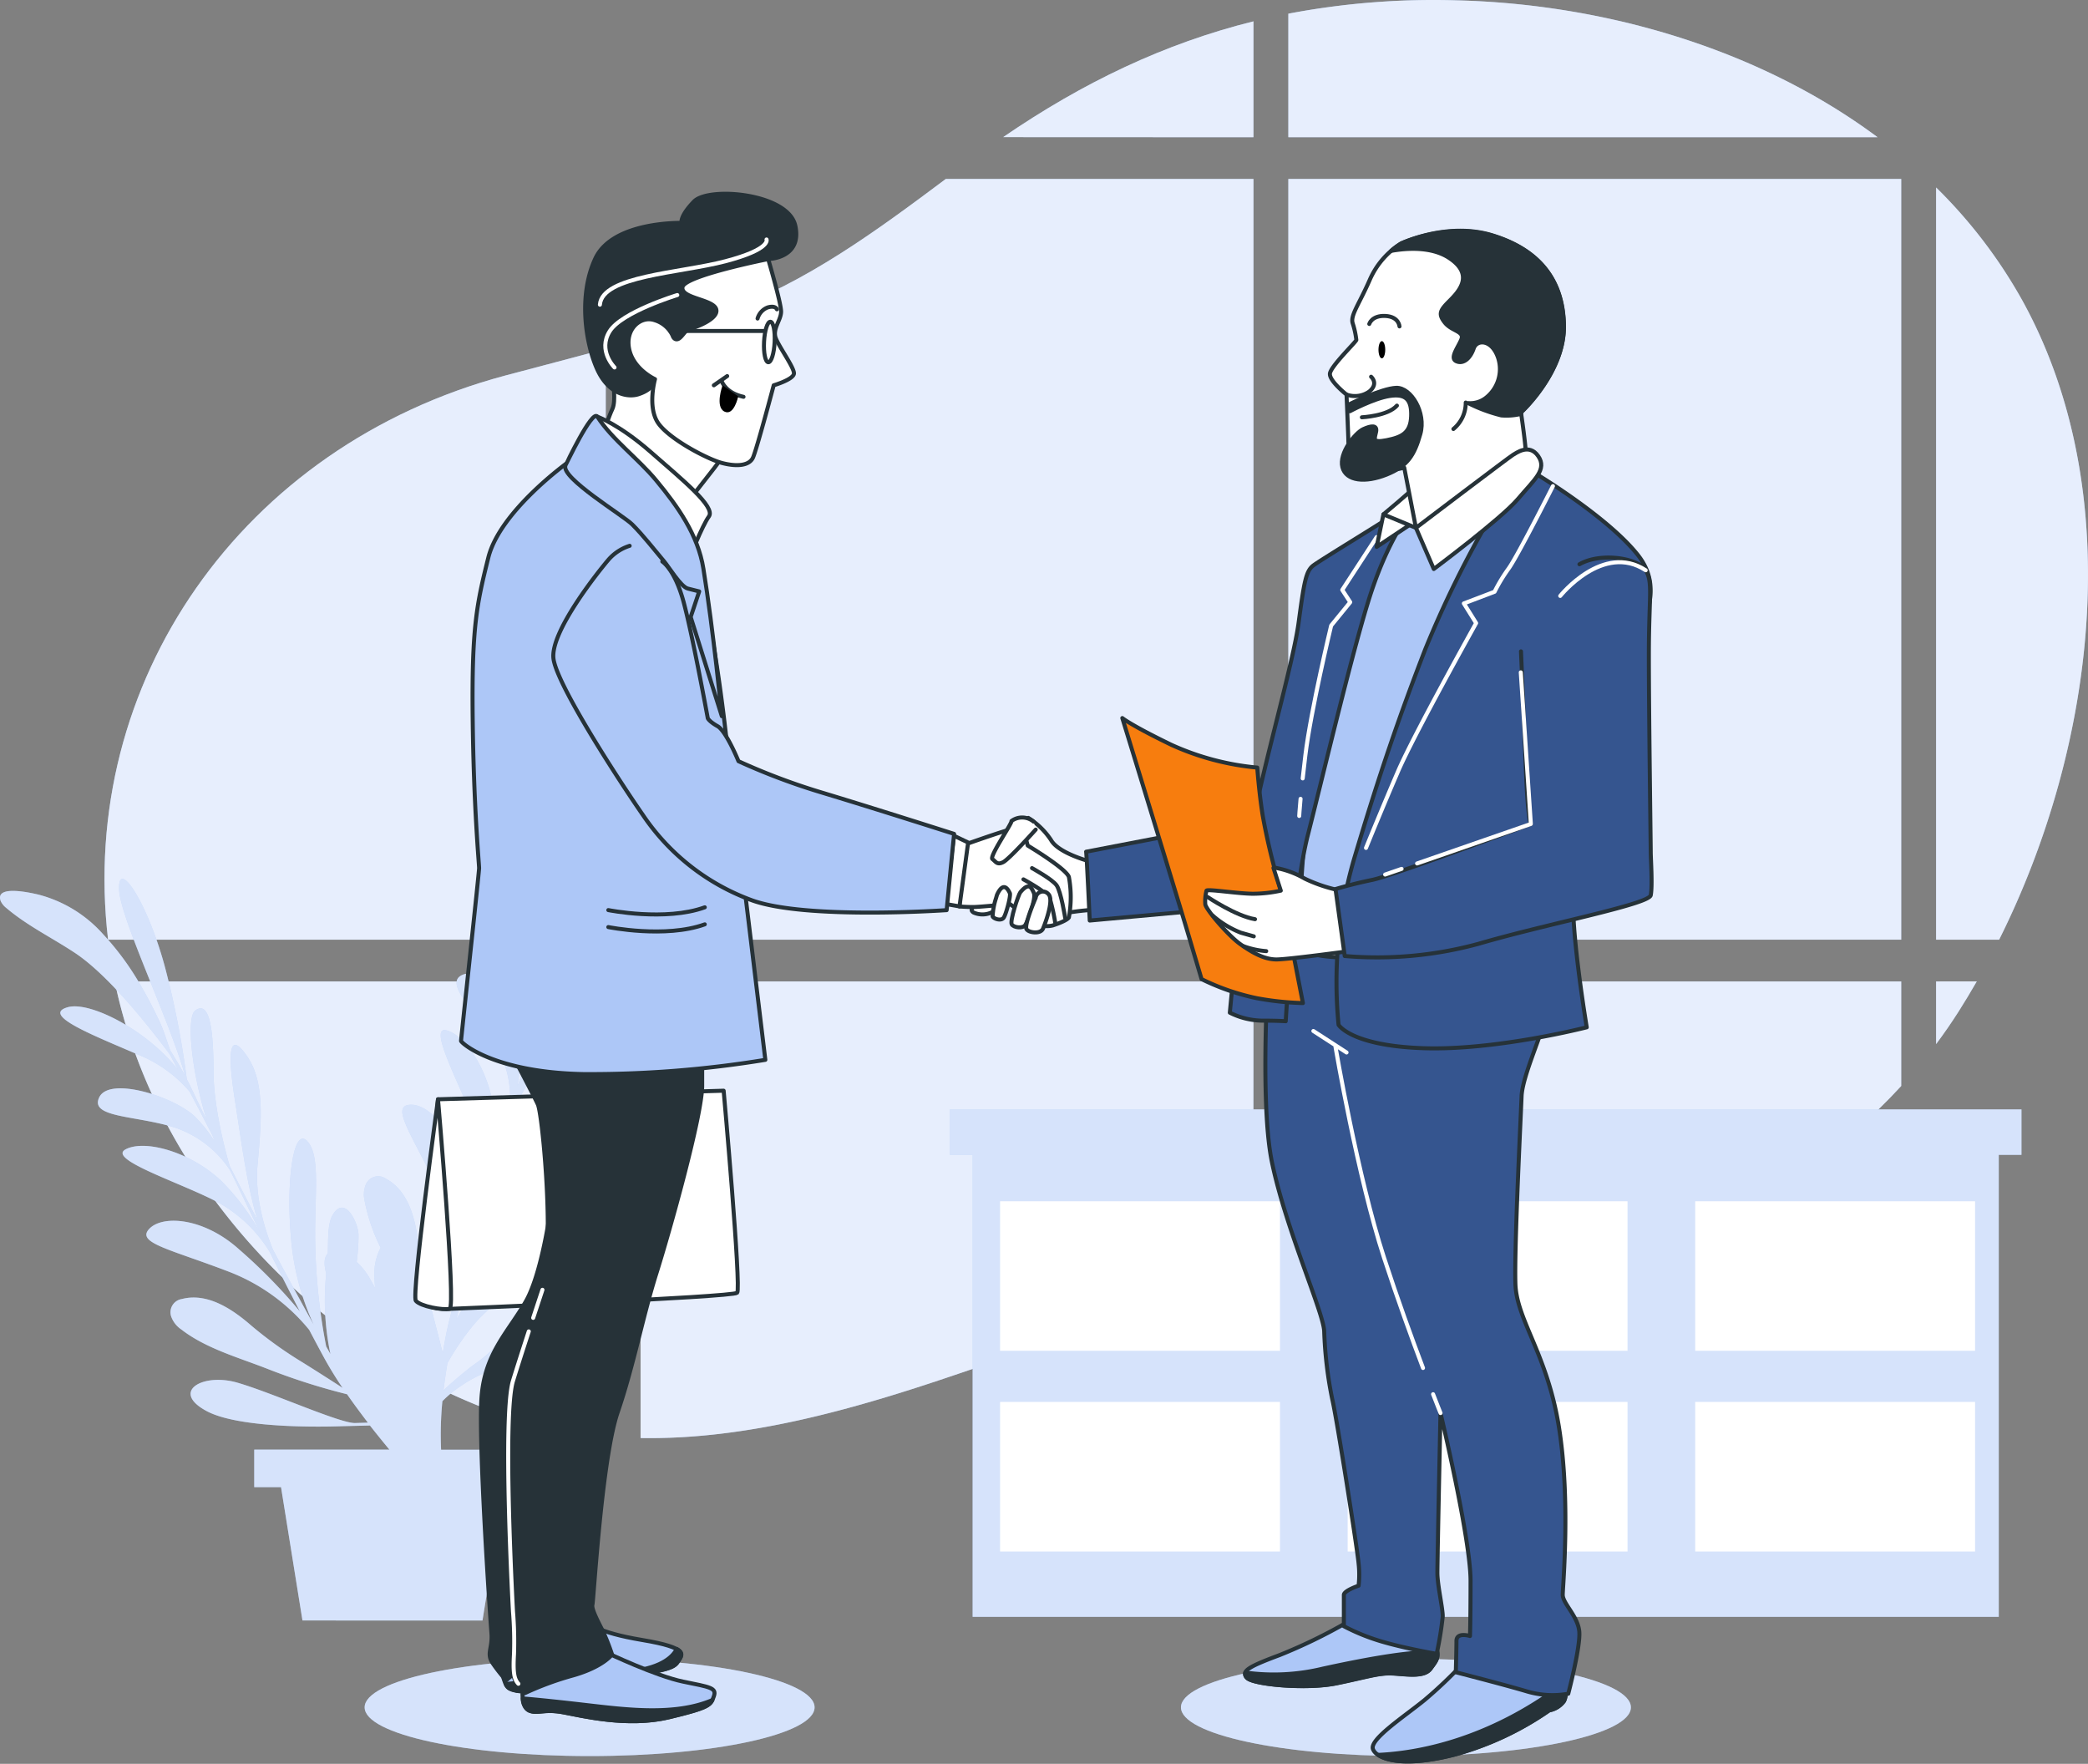 <svg xmlns="http://www.w3.org/2000/svg" width="389.611" height="329.112" viewBox="0 0 389.611 329.112">
  <rect x="0" y="0" width="389.611" height="329.112" fill="#808080" stroke="none"/>
  <g id="Hello-bro" transform="translate(-0.971 -0.017)">
    <g id="freepik--background-simple--inject-4" transform="translate(20)">
      <path id="Path" d="M46.7,21.62V0C30.13,4.12,14.92,11.38,0,21.6Z" transform="translate(168.16 4)" fill="#adc7f7"/>
      <rect id="Rectangle" width="114.36" height="141.94" transform="translate(221.37 33.41)" fill="#adc7f7"/>
      <path id="Path-2" data-name="Path" d="M114.36,0H56.95c-12.83,9.6-26,19.32-41.37,24.86-5.14,1.86-10.34,3.49-15.58,5V141.94H114.36Z" transform="translate(100.5 33.41)" fill="#adc7f7"/>
      <path id="Path-3" data-name="Path" d="M16.11,21.12A92.74,92.74,0,0,0,0,0V140.35H11.76C29.84,104.18,35.76,56.77,16.11,21.12Z" transform="translate(342.24 35)" fill="#adc7f7"/>
      <path id="Path-4" data-name="Path" d="M93.531,0c-6.23,1.71-12.51,3.32-18.79,5C25.531,18.15-4.979,62.37.671,110.25h92.86Z" transform="translate(0.469 65.1)" fill="#adc7f7"/>
      <path id="Path-5" data-name="Path" d="M0,.01V11.7q2.17-2.9,4.15-6C5.33,3.85,6.47,1.94,7.59,0Z" transform="translate(342.24 183.13)" fill="#adc7f7"/>
      <path id="Path-6" data-name="Path" d="M114.36,0H0V59.86c9.51.12,18.94.88,28.56-.17,31.58-3.44,63.94-16.36,85.8-40.18Z" transform="translate(221.37 183.14)" fill="#adc7f7"/>
      <path id="Path-7" data-name="Path" d="M0,25.6H109.94C87.63,8.983,58.7.723,31.32.063A144.62,144.62,0,0,0,0,2.553Z" transform="translate(221.37 0.017)" fill="#adc7f7"/>
      <path id="Path-8" data-name="Path" d="M114.36,0H0V85.2c19.83.34,39.75-5.36,58.55-11.74,14.94-5.06,30-10.3,45.78-12.66a85.381,85.381,0,0,1,10-.86Z" transform="translate(100.5 183.14)" fill="#adc7f7"/>
      <path id="Path-9" data-name="Path" d="M91.62,0H0C7.22,35,35.08,66.91,70.12,80.05a80.43,80.43,0,0,0,21.5,4.81Z" transform="translate(2.38 183.14)" fill="#adc7f7"/>
      <g id="Group" opacity="0.7">
        <path id="Path-10" data-name="Path" d="M46.7,21.62V0C30.13,4.12,14.92,11.38,0,21.6Z" transform="translate(168.16 4)" fill="#fff"/>
        <rect id="Rectangle-2" data-name="Rectangle" width="114.36" height="141.94" transform="translate(221.37 33.41)" fill="#fff"/>
        <path id="Path-11" data-name="Path" d="M114.36,0H56.95c-12.83,9.6-26,19.32-41.37,24.86-5.14,1.86-10.34,3.49-15.58,5V141.94H114.36Z" transform="translate(100.5 33.41)" fill="#fff"/>
        <path id="Path-12" data-name="Path" d="M16.11,21.12A92.74,92.74,0,0,0,0,0V140.35H11.76C29.84,104.18,35.76,56.77,16.11,21.12Z" transform="translate(342.24 35)" fill="#fff"/>
        <path id="Path-13" data-name="Path" d="M93.531,0c-6.23,1.71-12.51,3.32-18.79,5C25.531,18.15-4.979,62.37.671,110.25h92.86Z" transform="translate(0.469 65.1)" fill="#fff"/>
        <path id="Path-14" data-name="Path" d="M0,.01V11.7q2.17-2.9,4.15-6C5.33,3.85,6.47,1.94,7.59,0Z" transform="translate(342.24 183.13)" fill="#fff"/>
        <path id="Path-15" data-name="Path" d="M114.36,0H0V59.86c9.51.12,18.94.88,28.56-.17,31.58-3.44,63.94-16.36,85.8-40.18Z" transform="translate(221.37 183.14)" fill="#fff"/>
        <path id="Path-16" data-name="Path" d="M0,25.6H109.94C87.63,8.983,58.7.723,31.32.063A144.62,144.62,0,0,0,0,2.553Z" transform="translate(221.37 0.017)" fill="#fff"/>
        <path id="Path-17" data-name="Path" d="M114.36,0H0V85.2c19.83.34,39.75-5.36,58.55-11.74,14.94-5.06,30-10.3,45.78-12.66a85.381,85.381,0,0,1,10-.86Z" transform="translate(100.5 183.14)" fill="#fff"/>
        <path id="Path-18" data-name="Path" d="M91.62,0H0C7.22,35,35.08,66.91,70.12,80.05a80.43,80.43,0,0,0,21.5,4.81Z" transform="translate(2.38 183.14)" fill="#fff"/>
      </g>
    </g>
    <g id="freepik--Desk--inject-4" transform="translate(178 207)">
      <path id="Path-19" data-name="Path" d="M199.95,0H0V8.48H4.24v86.2H195.71V8.48h4.24V0Z" transform="translate(0.22 0.02)" fill="#adc7f7"/>
      <path id="Path-20" data-name="Path" d="M199.95,0H0V8.48H4.24v86.2H195.71V8.48h4.24V0Z" transform="translate(0.22 0.02)" fill="#fff" opacity="0.5"/>
      <path id="Shape" d="M0,27.9V0H52.23V27.9Z" transform="translate(9.58 17.16)" fill="#fff"/>
      <path id="Shape-2" data-name="Shape" d="M0,27.9V0H52.22V27.9Z" transform="translate(74.44 17.16)" fill="#fff"/>
      <path id="Shape-3" data-name="Shape" d="M0,27.9V0H52.22V27.9Z" transform="translate(139.29 17.16)" fill="#fff"/>
      <path id="Shape-4" data-name="Shape" d="M0,27.91V0H52.23V27.91Z" transform="translate(9.58 54.6)" fill="#fff"/>
      <path id="Shape-5" data-name="Shape" d="M0,27.91V0H52.22V27.91Z" transform="translate(74.44 54.6)" fill="#fff"/>
      <path id="Shape-6" data-name="Shape" d="M0,27.91V0H52.22V27.91Z" transform="translate(139.29 54.6)" fill="#fff"/>
      <ellipse id="Oval" cx="8.48" cy="3.18" rx="8.48" ry="3.18" transform="translate(27.77 28.28)" fill="#fff"/>
      <ellipse id="Oval-2" data-name="Oval" cx="8.48" cy="3.18" rx="8.48" ry="3.18" transform="translate(92.31 28.28)" fill="#fff"/>
      <ellipse id="Oval-3" data-name="Oval" cx="8.48" cy="3.18" rx="8.48" ry="3.18" transform="translate(158.73 28.28)" fill="#fff"/>
      <path id="Path-21" data-name="Path" d="M8.47,0C3.79,0,0,1.42,0,3.18S3.79,6.36,8.47,6.36s8.48-1.42,8.48-3.18S13.16,0,8.47,0Z" transform="translate(27.78 65.73)" fill="#fff"/>
      <path id="Path-22" data-name="Path" d="M8.47,0C3.79,0,0,1.42,0,3.18S3.79,6.36,8.47,6.36s8.48-1.42,8.48-3.18S13.16,0,8.47,0Z" transform="translate(92.32 65.73)" fill="#fff"/>
      <path id="Path-23" data-name="Path" d="M8.48,0C3.8,0,0,1.42,0,3.18S3.8,6.36,8.48,6.36s8.48-1.42,8.48-3.18S13.16,0,8.48,0Z" transform="translate(158.73 65.73)" fill="#fff"/>
    </g>
    <g id="freepik--Plants--inject-4" transform="translate(0 141)">
      <path id="Shape-7" data-name="Shape" d="M56.439,160.688l-4-24.88h-5v-7H72.66c-1.15-1.39-2.38-2.9-3.631-4.5l-5.31.13s-18.41.81-25.18-2.83-.73-7.16,5.73-5.3,19.18,7.62,22,7.54l2.38-.07c-1.31-1.71-2.63-3.49-3.89-5.3a118.866,118.866,0,0,1-14.93-4.77c-5.31-2.08-11.44-3.78-16-7.32a4.883,4.883,0,0,1-1.89-2.42,2.5,2.5,0,0,1,2-3.26c4.85-1.26,9.561,2,13,5a75.391,75.391,0,0,0,9.509,6.82c2.981,1.86,5.66,3.58,7.481,4.76a66.791,66.791,0,0,1-3.611-5.91c-.92-1.689-1.779-3.319-2.62-4.91a36,36,0,0,0-15-10.86c-11.14-4.27-17.33-5.369-14.84-8s10.19-2.09,16.77,3.85a100.275,100.275,0,0,1,11.33,11.57c-1.97-3.79-3.8-7.4-5.62-11.091a26.111,26.111,0,0,0-9.45-9.149c-6.761-3.66-20.991-8.1-17.46-10s12.049.41,17.85,5.87a43.28,43.28,0,0,1,7.44,10c-1.281-2.62-2.58-5.31-3.94-8.17-.59-1.229-1.211-2.51-1.87-3.829l-.41-.61a20,20,0,0,0-9.709-7.28c-7.26-2.35-16.19-1.82-14.26-5.72s13.78-.159,17.78,3.56a26.506,26.506,0,0,1,3.839,4.83c-.18-.41-.339-.831-.509-1.26-1.471-2.87-2.94-5.691-4.261-8.18a24.612,24.612,0,0,0-9.66-6.91c-8.3-3.59-18.15-7.4-13.07-8.83,4.1-1.16,14.729,4.23,20.579,11.69l-1.54-2.88c-3.24-4.38-11.09-14.49-17.55-18.841-4.36-2.91-9-5.119-13-8.519a3.5,3.5,0,0,1-1-1.24c-1.22-3.2,5.94-1.48,7.12-1.2a24.285,24.285,0,0,1,11.9,7.28,51.6,51.6,0,0,1,7.16,9.76c1.309,2.23,2.479,4.54,3.569,6.88.71,1.53,1.24,3.441,1.911,5.18.959,1.55,1.91,3.15,2.73,4.63-2.89-10.339-12.15-29.38-12.31-34.8-.17-5.881,5.47,2.86,8.64,14.86a165.348,165.348,0,0,1,4,20.65c.329.62.619,1.2.879,1.75.571,1.21,1.561,3.26,2.87,5.93-2.8-8.78-3.919-19.211-2.18-20.51,2.5-1.831,3.41,2.72,3.41,11.17,0,6.65,2.1,14.67,3,17.78,1.58,3.13,3.35,6.581,5.24,10.21-1.99-6.33-3.139-15.45-4.219-22.28-1.58-9.94-.911-13.029,2.309-8.259s2.66,11.7,1.89,20.18c-.61,6.719,1.87,13.34,2.87,15.8,2.43,4.57,5,9.33,7.6,14a47.987,47.987,0,0,1-4.14-15.17c-1.13-11.45.36-22,3-19s1.1,11,1.48,20.71a109.811,109.811,0,0,0,2,17.54l.789,1.4a48.171,48.171,0,0,1-.779-15c-.53-1.93-.34-3.15.29-3.739.09-2.16-.08-5.421.84-7.07,2.32-4.14,4.891,1.44,4.891,3.64a37.161,37.161,0,0,1-.34,5,12.963,12.963,0,0,1,2.32,2.86c.349.63.72,1.29,1.11,2-.05-.69-.11-1.39-.11-2.1a10.181,10.181,0,0,1,1.149-5.41,33.753,33.753,0,0,1-3-8.82,4.911,4.911,0,0,1,.27-3.06,2.49,2.49,0,0,1,3.7-1c4.42,2.351,5.611,7.97,6.1,12.48a76.236,76.236,0,0,0,2.3,11.48c.91,3.4,1.689,6.48,2.219,8.58.391-2.36.83-4.66,1.391-6.78.44-1.86.969-3.641,1.44-5.38a35.925,35.925,0,0,0-3.56-18.18c-5.22-10.75-9.01-15.77-5.38-16s8.88,5.42,9.63,14.26a99.36,99.36,0,0,1,.34,16.15c1.15-4.12,2.27-8,3.461-11.94a26.126,26.126,0,0,0-.661-13.14c-2.46-7.28-9.79-20.229-5.95-19.21s8.49,8.52,9,16.47a43.342,43.342,0,0,1-1.36,12.35c.85-2.78,1.7-5.66,2.7-8.66.41-1.29.83-2.66,1.25-4.07a6.055,6.055,0,0,0,.11-.72,20.065,20.065,0,0,0-2.06-11.87c-3.69-6.66-10.6-12.39-6.52-13.92s10.219,9.32,10.57,14.74a26.556,26.556,0,0,1-.5,6.15c.159-.419.329-.84.5-1.27.88-3.1,1.73-6.16,2.47-8.89a24.7,24.7,0,0,0-2.35-11.64c-3.621-8.29-8.221-17.79-3.531-15.37,3.79,1.95,7.88,13.14,7.07,22.59.33-1.229.61-2.3.83-3.15.59-5.42,1.751-18.17,0-25.76-1.17-5.07-3.06-9.86-3.66-15.07a3.387,3.387,0,0,1,.09-1.61c1.24-3.12,5.331,3,6,4a24.3,24.3,0,0,1,3.72,13.44,51.87,51.87,0,0,1-1.419,12c-.571,2.52-1.281,5.009-2.091,7.46-.519,1.6-1.44,3.36-2.139,5.09-.35,1.79-.751,3.61-1.16,5.251,4.94-9.53,11.17-29.76,14.75-33.83,3.89-4.431,2.01,5.85-3.82,16.75a165.177,165.177,0,0,1-11.14,17.86c-.18.671-.36,1.31-.55,1.88-.41,1.3-1.09,3.45-1.949,6.3,3.95-8.34,10.25-16.73,12.4-16.49,3.11.35.641,4.31-5.13,10.49-4.59,4.82-8.529,12.12-10,15-.969,3.34-2.039,7.061-3.129,11,2.869-5.98,8.249-13.43,12.11-19.149,5.64-8.35,8.22-10.08,7.31-4.431s-6.05,10.33-12.4,16c-5.03,4.51-7.761,11.01-8.681,13.51-1.34,5.02-2.71,10.25-4,15.44a47.923,47.923,0,0,1,7.32-13.91c7.03-9.16,15.31-15.85,15.2-11.86s-6.69,8.771-13.11,16.08a111.541,111.541,0,0,0-10.5,14.171c-.121.57-.25,1.049-.371,1.57,2.9-5.26,7.46-9.52,11.9-13.52,1.57-1.4,3.95-4.441,5.95-5.09,4.52-1.44,2.569,4.38,1.09,6-4.83,5.29-11.63,8.54-16.1,14.08a50.282,50.282,0,0,0-4.5,6.67c-.31,1.831-.55,3.531-.74,5.12,1.71-1.7,5.15-4.44,5.4-4.61,5.459-3.67,8.62-8.7,12.82-13.549,1.26-1.461,3.43-3.23,5.431-3.33,2.82-.131,3.72,2.89,2.92,5.25-3.31,9.76-15.75,10.18-23.09,15.25a21.3,21.3,0,0,0-3.69,3,63.83,63.83,0,0,0-.239,9.059H99.03v7h-5l-4,24.86Z" transform="translate(0.971 0.692)" fill="#adc7f7"/>
      <path id="Shape-8" data-name="Shape" d="M56.439,160.688l-4-24.88h-5v-7H72.66c-1.15-1.39-2.38-2.9-3.631-4.5l-5.31.13s-18.41.81-25.18-2.83-.73-7.16,5.73-5.3,19.18,7.62,22,7.54l2.38-.07c-1.31-1.71-2.63-3.49-3.89-5.3a118.866,118.866,0,0,1-14.93-4.77c-5.31-2.08-11.44-3.78-16-7.32a4.883,4.883,0,0,1-1.89-2.42,2.5,2.5,0,0,1,2-3.26c4.85-1.26,9.561,2,13,5a75.391,75.391,0,0,0,9.509,6.82c2.981,1.86,5.66,3.58,7.481,4.76a66.791,66.791,0,0,1-3.611-5.91c-.92-1.689-1.779-3.319-2.62-4.91a36,36,0,0,0-15-10.86c-11.14-4.27-17.33-5.369-14.84-8s10.19-2.09,16.77,3.85a100.275,100.275,0,0,1,11.33,11.57c-1.97-3.79-3.8-7.4-5.62-11.091a26.111,26.111,0,0,0-9.45-9.149c-6.761-3.66-20.991-8.1-17.46-10s12.049.41,17.85,5.87a43.28,43.28,0,0,1,7.44,10c-1.281-2.62-2.58-5.31-3.94-8.17-.59-1.229-1.211-2.51-1.87-3.829l-.41-.61a20,20,0,0,0-9.709-7.28c-7.26-2.35-16.19-1.82-14.26-5.72s13.78-.159,17.78,3.56a26.506,26.506,0,0,1,3.839,4.83c-.18-.41-.339-.831-.509-1.26-1.471-2.87-2.94-5.691-4.261-8.18a24.612,24.612,0,0,0-9.66-6.91c-8.3-3.59-18.15-7.4-13.07-8.83,4.1-1.16,14.729,4.23,20.579,11.69l-1.54-2.88c-3.24-4.38-11.09-14.49-17.55-18.841-4.36-2.91-9-5.119-13-8.519a3.5,3.5,0,0,1-1-1.24c-1.22-3.2,5.94-1.48,7.12-1.2a24.285,24.285,0,0,1,11.9,7.28,51.6,51.6,0,0,1,7.16,9.76c1.309,2.23,2.479,4.54,3.569,6.88.71,1.53,1.24,3.441,1.911,5.18.959,1.55,1.91,3.15,2.73,4.63-2.89-10.339-12.15-29.38-12.31-34.8-.17-5.881,5.47,2.86,8.64,14.86a165.348,165.348,0,0,1,4,20.65c.329.62.619,1.2.879,1.75.571,1.21,1.561,3.26,2.87,5.93-2.8-8.78-3.919-19.211-2.18-20.51,2.5-1.831,3.41,2.72,3.41,11.17,0,6.65,2.1,14.67,3,17.78,1.58,3.13,3.35,6.581,5.24,10.21-1.99-6.33-3.139-15.45-4.219-22.28-1.58-9.94-.911-13.029,2.309-8.259s2.66,11.7,1.89,20.18c-.61,6.719,1.87,13.34,2.87,15.8,2.43,4.57,5,9.33,7.6,14a47.987,47.987,0,0,1-4.14-15.17c-1.13-11.45.36-22,3-19s1.1,11,1.48,20.71a109.811,109.811,0,0,0,2,17.54l.789,1.4a48.171,48.171,0,0,1-.779-15c-.53-1.93-.34-3.15.29-3.739.09-2.16-.08-5.421.84-7.07,2.32-4.14,4.891,1.44,4.891,3.64a37.161,37.161,0,0,1-.34,5,12.963,12.963,0,0,1,2.32,2.86c.349.63.72,1.29,1.11,2-.05-.69-.11-1.39-.11-2.1a10.181,10.181,0,0,1,1.149-5.41,33.753,33.753,0,0,1-3-8.82,4.911,4.911,0,0,1,.27-3.06,2.49,2.49,0,0,1,3.7-1c4.42,2.351,5.611,7.97,6.1,12.48a76.236,76.236,0,0,0,2.3,11.48c.91,3.4,1.689,6.48,2.219,8.58.391-2.36.83-4.66,1.391-6.78.44-1.86.969-3.641,1.44-5.38a35.925,35.925,0,0,0-3.56-18.18c-5.22-10.75-9.01-15.77-5.38-16s8.88,5.42,9.63,14.26a99.36,99.36,0,0,1,.34,16.15c1.15-4.12,2.27-8,3.461-11.94a26.126,26.126,0,0,0-.661-13.14c-2.46-7.28-9.79-20.229-5.95-19.21s8.49,8.52,9,16.47a43.342,43.342,0,0,1-1.36,12.35c.85-2.78,1.7-5.66,2.7-8.66.41-1.29.83-2.66,1.25-4.07a6.055,6.055,0,0,0,.11-.72,20.065,20.065,0,0,0-2.06-11.87c-3.69-6.66-10.6-12.39-6.52-13.92s10.219,9.32,10.57,14.74a26.556,26.556,0,0,1-.5,6.15c.159-.419.329-.84.5-1.27.88-3.1,1.73-6.16,2.47-8.89a24.7,24.7,0,0,0-2.35-11.64c-3.621-8.29-8.221-17.79-3.531-15.37,3.79,1.95,7.88,13.14,7.07,22.59.33-1.229.61-2.3.83-3.15.59-5.42,1.751-18.17,0-25.76-1.17-5.07-3.06-9.86-3.66-15.07a3.387,3.387,0,0,1,.09-1.61c1.24-3.12,5.331,3,6,4a24.3,24.3,0,0,1,3.72,13.44,51.87,51.87,0,0,1-1.419,12c-.571,2.52-1.281,5.009-2.091,7.46-.519,1.6-1.44,3.36-2.139,5.09-.35,1.79-.751,3.61-1.16,5.251,4.94-9.53,11.17-29.76,14.75-33.83,3.89-4.431,2.01,5.85-3.82,16.75a165.177,165.177,0,0,1-11.14,17.86c-.18.671-.36,1.31-.55,1.88-.41,1.3-1.09,3.45-1.949,6.3,3.95-8.34,10.25-16.73,12.4-16.49,3.11.35.641,4.31-5.13,10.49-4.59,4.82-8.529,12.12-10,15-.969,3.34-2.039,7.061-3.129,11,2.869-5.98,8.249-13.43,12.11-19.149,5.64-8.35,8.22-10.08,7.31-4.431s-6.05,10.33-12.4,16c-5.03,4.51-7.761,11.01-8.681,13.51-1.34,5.02-2.71,10.25-4,15.44a47.923,47.923,0,0,1,7.32-13.91c7.03-9.16,15.31-15.85,15.2-11.86s-6.69,8.771-13.11,16.08a111.541,111.541,0,0,0-10.5,14.171c-.121.57-.25,1.049-.371,1.57,2.9-5.26,7.46-9.52,11.9-13.52,1.57-1.4,3.95-4.441,5.95-5.09,4.52-1.44,2.569,4.38,1.09,6-4.83,5.29-11.63,8.54-16.1,14.08a50.282,50.282,0,0,0-4.5,6.67c-.31,1.831-.55,3.531-.74,5.12,1.71-1.7,5.15-4.44,5.4-4.61,5.459-3.67,8.62-8.7,12.82-13.549,1.26-1.461,3.43-3.23,5.431-3.33,2.82-.131,3.72,2.89,2.92,5.25-3.31,9.76-15.75,10.18-23.09,15.25a21.3,21.3,0,0,0-3.69,3,63.83,63.83,0,0,0-.239,9.059H99.03v7h-5l-4,24.86Z" transform="translate(0.971 0.692)" fill="#fff" opacity="0.5"/>
    </g>
    <g id="freepik--Characters--inject-4" transform="translate(69 36)">
      <ellipse id="Oval-4" data-name="Oval" cx="41.98" cy="9.09" rx="41.98" ry="9.09" transform="translate(0.01 273.5)" fill="#adc7f7"/>
      <ellipse id="Oval-5" data-name="Oval" cx="41.98" cy="9.09" rx="41.98" ry="9.09" transform="translate(0.01 273.5)" fill="#fff" opacity="0.5"/>
      <ellipse id="Oval-6" data-name="Oval" cx="41.98" cy="9.09" rx="41.98" ry="9.09" transform="translate(152.33 273.5)" fill="#adc7f7"/>
      <ellipse id="Oval-7" data-name="Oval" cx="41.98" cy="9.09" rx="41.98" ry="9.09" transform="translate(152.33 273.5)" fill="#fff" opacity="0.5"/>
      <path id="Path-24" data-name="Path" d="M4.189,0a14,14,0,0,1,4.24,4.13c1.26,2.29,6.54,3.78,6.54,3.78h1.95l.8,9.17a47.28,47.28,0,0,0-6,.58,19.64,19.64,0,0,1-3.56.45S1.969,10.32.939,8.83-.2,4.25.259,3.67,4.189,0,4.189,0Z" transform="translate(119.661 116.63)" fill="#fff" stroke="#263238" stroke-linecap="round" stroke-linejoin="round" stroke-miterlimit="10" stroke-width="0.75"/>
      <path id="Path-25" data-name="Path" d="M2.324.146S-1.116,1.3.374,2.216a4.05,4.05,0,0,0,4.59-.92C5.534.376,3.724-.314,2.324.146Z" transform="translate(113.276 132.074)" fill="#fff" stroke="#263238" stroke-linecap="round" stroke-linejoin="round" stroke-miterlimit="10" stroke-width="0.75"/>
      <path id="Path-26" data-name="Path" d="M.83,3.352S11.03-.318,11.49.022s1.26,3.44,1.26,3.44,7.1,4.24,7.68,5.85a20.89,20.89,0,0,1,0,7.56c-.35.58-2.29,1.26-3,1.49a4.53,4.53,0,0,1-2.18,0c-.34-.11-5.85-4-5.85-4s-5.61.57-6.87.57S0,14.822,0,14.822Z" transform="translate(110.99 118.328)" fill="#fff" stroke="#263238" stroke-linecap="round" stroke-linejoin="round" stroke-miterlimit="10" stroke-width="0.75"/>
      <path id="Path-27" data-name="Path" d="M0,0S3.78,2.07,4.59,3.21s1.6,6.08,1.6,6.08" transform="translate(124.54 126)" fill="none" stroke="#263238" stroke-linecap="round" stroke-linejoin="round" stroke-miterlimit="10" stroke-width="0.75"/>
      <path id="Path-28" data-name="Path" d="M0,0S4.47,2.4,4.92,3.55a36,36,0,0,1,1,4.47" transform="translate(122.94 128.1)" fill="none" stroke="#263238" stroke-linecap="round" stroke-linejoin="round" stroke-miterlimit="10" stroke-width="0.75"/>
      <path id="Path-29" data-name="Path" d="M8.143,2.255s-4.93,5.5-6.08,6.08-1.37-.12-2-.58,3.67-6.64,3.56-7.1a3.35,3.35,0,0,1,4.12.11" transform="translate(117.087 116.555)" fill="#fff" stroke="#263238" stroke-linecap="round" stroke-linejoin="round" stroke-miterlimit="10" stroke-width="0.75"/>
      <path id="Path-30" data-name="Path" d="M.81,1.458l-.18.62A12.77,12.77,0,0,0,0,5.468c.23.46,1.61.92,2.07.23s1.37-4.12,1.14-4.58S2.08-1.332.81,1.458Z" transform="translate(117.19 129.542)" fill="#fff" stroke="#263238" stroke-linecap="round" stroke-linejoin="round" stroke-miterlimit="10" stroke-width="0.75"/>
      <path id="Path-31" data-name="Path" d="M1.662,1.089c-.36.45-2,5.39-1.6,6s2.06.81,2.52.12,2.06-5,1.6-6S3.3-.861,1.662,1.089Z" transform="translate(120.698 129.411)" fill="#fff" stroke="#263238" stroke-linecap="round" stroke-linejoin="round" stroke-miterlimit="10" stroke-width="0.75"/>
      <path id="Path-32" data-name="Path" d="M1.783,1.161l-.17.4c-.5,1.19-1.93,4.78-1.55,5.45s2.63,1,3.09-.11,2.07-5.39,1-6.42a1.35,1.35,0,0,0-2.37.68Z" transform="translate(123.447 130.369)" fill="#fff" stroke="#263238" stroke-linecap="round" stroke-linejoin="round" stroke-miterlimit="10" stroke-width="0.75"/>
      <path id="Path-33" data-name="Path" d="M1.81,3.292s.6,3.69-.09,5.16S0,13,0,13L15.22,26.5s4.64-5.85,5.5-7,2-2.67,2-2.67-7.48-4.73-9-8.17-.77-7.82-4-8.51S2.76,1.232,1.81,3.292Z" transform="translate(44.53 31.848)" fill="#fff" stroke="#263238" stroke-linecap="round" stroke-linejoin="round" stroke-miterlimit="10" stroke-width="0.75"/>
      <path id="Path-34" data-name="Path" d="M34.153,12.186s6.36-.09,5.07-6.19-16.16-7.4-18.91-4.56-2.32,4-2.32,4-12.81-.34-16.08,6.62-1.8,16,.35,20.72,5.76,5.24,7.65,4.64,3.26-1.72,3.26-3.44,1.21-5.84,2.67-4.81,3,1.37,5.59-1.12,6.27-5.59,4.9-8.08-3.7-2.58-2.41-3.7,8.6-2,9.28-2.75A5.72,5.72,0,0,0,34.153,12.186Z" transform="translate(41.157 0.174)" fill="#263238" stroke="#263238" stroke-linecap="round" stroke-linejoin="round" stroke-miterlimit="10" stroke-width="0.75"/>
      <path id="Path-35" data-name="Path" d="M31.09,0s.9,1.81-7.66,4.06S.43,6.76,0,12.17" transform="translate(43.91 8.7)" fill="none" stroke="#fff" stroke-linecap="round" stroke-linejoin="round" stroke-miterlimit="10" stroke-width="0.75"/>
      <path id="Path-36" data-name="Path" d="M13.433,0S3.073,3.15.813,6.76s.91,6.75.91,6.75" transform="translate(44.917 19.07)" fill="none" stroke="#fff" stroke-linecap="round" stroke-linejoin="round" stroke-miterlimit="10" stroke-width="0.75"/>
      <path id="Path-37" data-name="Path" d="M26.066,0s2.41,8.16,2.41,9.8-1.72,3.26-.95,5.07,3.35,5.33,3.35,6.45-3.78,2.23-3.78,2.23-3.18,12-3.87,13.5-3,1.72-5.76,1-10.05-4.56-12-7.56-.52-8.09-.52-8.09-4-1.8-4.81-5.58,2.15-6.28,4.73-5.42a5.44,5.44,0,0,1,3.35,2.84s.26.94,1,.69,1.46-1.81,2.15-1.9,5.59-1.8,5-3.69-6.71-2-6.28-4.13S26.066,0,26.066,0Z" transform="translate(49.244 12.36)" fill="#fff" stroke="#263238" stroke-linecap="round" stroke-linejoin="round" stroke-miterlimit="10" stroke-width="0.75"/>
      <path id="Path-38" data-name="Path" d="M2.49,0,0,1.72" transform="translate(65.17 34.19)" fill="#fff" stroke="#263238" stroke-linecap="round" stroke-linejoin="round" stroke-miterlimit="10" stroke-width="0.75"/>
      <path id="Path-39" data-name="Path" d="M0,0S.78,2.06,4,2.75" transform="translate(66.71 35.31)" fill="#fff" stroke="#263238" stroke-linecap="round" stroke-linejoin="round" stroke-miterlimit="10" stroke-width="0.75"/>
      <path id="Path-40" data-name="Path" d="M.559,0S-.9,4,.9,4.9s2.58-2.83,2.58-2.83Z" transform="translate(66.241 35.91)"/>
      <path id="Path-41" data-name="Path" d="M1.99,3.83C1.89,5.92,1.36,7.59.81,7.56S-.09,5.82.02,3.73.65-.02,1.2,0,2.1,1.74,1.99,3.83Z" transform="translate(74.52 24.05)" fill="#fff" stroke="#263238" stroke-linecap="round" stroke-linejoin="round" stroke-miterlimit="10" stroke-width="0.75"/>
      <path id="Path-42" data-name="Path" d="M17.54.5H0" transform="translate(57 25.27)" fill="#fff" stroke="#263238" stroke-linecap="round" stroke-linejoin="round" stroke-miterlimit="10" stroke-width="0.75"/>
      <path id="Path-43" data-name="Path" d="M0,2.2A3.11,3.11,0,0,1,1.89.129c1.47-.43,1.72.35,1.72.35" transform="translate(73.33 21.251)" fill="#fff" stroke="#263238" stroke-linecap="round" stroke-linejoin="round" stroke-miterlimit="10" stroke-width="0.75"/>
      <path id="Path-44" data-name="Path" d="M2.563,1.6,55.863,0s3.32,36.9,2.52,37.71-53.64,3-53.64,3S.653,41,.073,39.17,2.563,1.6,2.563,1.6Z" transform="translate(11.137 167.53)" fill="#fff" stroke="#263238" stroke-linecap="round" stroke-linejoin="round" stroke-miterlimit="10" stroke-width="0.75"/>
      <path id="Path-45" data-name="Path" d="M4.232,0S-.768,36.56.1,37.6s5,1.79,6.31,1.49C7.612,38.87,4.232,0,4.232,0Z" transform="translate(9.468 169.13)" fill="#fff" stroke="#263238" stroke-linecap="round" stroke-linejoin="round" stroke-miterlimit="10" stroke-width="0.75"/>
      <path id="Path-46" data-name="Path" d="M3.832,2.412C.9,4.2-.518,7.222.172,9.632s.91,2.64,2.75,3,10.08-.92,19-2.41,10.21-1.83,11-3.09,2.18-2.52-6.65-4-9.63-3.1-9.63-3.1S8.532-.458,3.832,2.412Z" transform="translate(25.568 266.898)" fill="#adc7f7" stroke="#263238" stroke-linecap="round" stroke-linejoin="round" stroke-miterlimit="10" stroke-width="0.75"/>
      <path id="Path-47" data-name="Path" d="M31.92,0c-.6,1.23-2.48,3.44-8.39,4.15C17.28,4.9,5.97,6.03,0,6.54c.41.85.91,1,2.16,1.28,1.83.34,10.08-.92,19-2.41s10.21-1.83,11-3.09C32.67,1.56,33.36.8,31.92,0Z" transform="translate(26.33 271.69)" fill="#263238" stroke="#263238" stroke-linecap="round" stroke-linejoin="round" stroke-miterlimit="10" stroke-width="0.75"/>
      <path id="Path-48" data-name="Path" d="M15.758,0s9.17,4.36,14.22,5.39,6.3,1.15,5.73,2.75-.69,2.07-8.37,3.9-16.05-.23-19.72-.92-4.81.35-6.41-.34S.058,6.65.058,6.65Z" transform="translate(29.462 272.4)" fill="#adc7f7" stroke="#263238" stroke-linecap="round" stroke-linejoin="round" stroke-miterlimit="10" stroke-width="0.75"/>
      <path id="Path-49" data-name="Path" d="M27.272,3.51c6.45-1.54,7.56-2.11,8.09-3.21-7,3-16.28,1.76-23.36.95C7.442.72,3.092.25,0,0a2.57,2.57,0,0,0,1.17,2.25c1.6.69,2.75-.34,6.41.34S19.592,5.34,27.272,3.51Z" transform="translate(29.528 280.93)" fill="#263238" stroke="#263238" stroke-linecap="round" stroke-linejoin="round" stroke-miterlimit="10" stroke-width="0.75"/>
      <path id="Path-50" data-name="Path" d="M13.2.439s-1.61,13.06-4.82,18.68-7.56,9.51-8.25,17.65,1.6,41.38,1.83,44.25-1,3.78.23,5.61a31.9,31.9,0,0,0,2.52,3.21l3.79-3.32s2.75-8.83,2.06-25.68-.57-28.19,2.41-39.43,3.55-14.21,2.17-18.57S13.2.439,13.2.439Z" transform="translate(21.711 187.721)" fill="#263238" stroke="#263238" stroke-linecap="round" stroke-linejoin="round" stroke-miterlimit="10" stroke-width="0.75"/>
      <path id="Path-51" data-name="Path" d="M1.1,1.92s3.78,7.13,4.64,9,2.83,23.56,1.29,30.78-7.54,19.49-7,30.26,1,39.32,1,39.66a13,13,0,0,0,0,5.16c.57,3.09,2.29,4,2.29,4a57.4,57.4,0,0,1,9.05-3.32c5.62-1.61,7.22-3.9,7.22-3.9a41.341,41.341,0,0,0-1.72-4.36c-.8-1.6-2.17-4.12-1.94-4.93s1.72-27.16,4.7-35.87,4.69-17.88,7.22-25.91,8.56-29.54,8.56-35.04V.69L.654,0Z" transform="translate(26.586 159.16)" fill="#263238" stroke="#263238" stroke-linecap="round" stroke-linejoin="round" stroke-miterlimit="10" stroke-width="0.75"/>
      <path id="Path-52" data-name="Path" d="M3.839,0c-1,3.07-2.11,6.51-2.95,9.24-2,6.5,0,43,0,43a68.7,68.7,0,0,1,.19,8c-.19,3.31,0,4.62.82,5.51" transform="translate(26.801 212.44)" fill="none" stroke="#fff" stroke-linecap="round" stroke-linejoin="round" stroke-miterlimit="10" stroke-width="0.75"/>
      <path id="Path-53" data-name="Path" d="M1.73,0S.99,2.21,0,5.24" transform="translate(31.46 204.68)" fill="none" stroke="#fff" stroke-linecap="round" stroke-linejoin="round" stroke-miterlimit="10" stroke-width="0.75"/>
      <path id="Path-54" data-name="Path" d="M3.42,0s4,1.37,10,6.62,12.12,10.23,10.83,12-3.7,8-3.7,8-2.23-3.7-8.85-9S0,7.56,0,7.56,2.73,1.12,3.42,0Z" transform="translate(40 41.76)" fill="#fff" stroke="#263238" stroke-linecap="round" stroke-linejoin="round" stroke-miterlimit="10" stroke-width="0.75"/>
      <path id="Path-55" data-name="Path" d="M20.09,0S7.28,9.11,5.09,17.88,1.99,30.95,2.17,47.71s1.2,27.34,1.2,28.11S0,107.72,0,108.06s6,5.85,22.78,6.19a202.13,202.13,0,0,0,34-2.66L49.47,51.24s-2.84-25.71-5.76-30.52S20.09,0,20.09,0Z" transform="translate(18 50.18)" fill="#adc7f7" stroke="#263238" stroke-linecap="round" stroke-linejoin="round" stroke-miterlimit="10" stroke-width="0.75"/>
      <path id="Path-56" data-name="Path" d="M0,.52S10.66,2.67,18,0" transform="translate(45.48 133.31)" fill="none" stroke="#263238" stroke-linecap="round" stroke-linejoin="round" stroke-miterlimit="10" stroke-width="0.75"/>
      <path id="Path-57" data-name="Path" d="M0,.51S10.66,2.66,18,0" transform="translate(45.48 136.49)" fill="none" stroke="#263238" stroke-linecap="round" stroke-linejoin="round" stroke-miterlimit="10" stroke-width="0.75"/>
      <path id="Path-58" data-name="Path" d="M1.6,0,4.24,1.26,2.63,13.18,0,12.72,1.6,0Z" transform="translate(108.38 119.96)" fill="#fff" stroke="#263238" stroke-linecap="round" stroke-linejoin="round" stroke-miterlimit="10" stroke-width="0.75"/>
      <path id="Path-59" data-name="Path" d="M14.246,0a8.72,8.72,0,0,0-3.89,2.52c-1.72,2-11,13.52-10.32,18.57s12.75,23.49,16.75,29.23a41.76,41.76,0,0,0,20.27,15.82c10.09,3.67,36.34,1.84,36.34,1.84l1.39-14.23s-14.32-4.58-24.18-7.56a122.12,122.12,0,0,1-16.05-6s-2.29-5.62-3.9-6.53-1.83-1.49-1.83-1.49-3.09-16.85-4.7-22.36-3.78-6.87-3.78-6.87" transform="translate(35.214 65.86)" fill="#adc7f7" stroke="#263238" stroke-linecap="round" stroke-linejoin="round" stroke-miterlimit="10" stroke-width="0.75"/>
      <path id="Path-60" data-name="Path" d="M19.172,0A100.08,100.08,0,0,1,6.452,6.19C.6,8.37-.778,9.19.372,10.43s11.12,2.18,16.73,1,7.8-1.94,10.32-1.83,6,.8,7.22-.92,1.72-2.06.8-4.93S19.172,0,19.172,0Z" transform="translate(164.288 266.65)" fill="#adc7f7" stroke="#263238" stroke-linecap="round" stroke-linejoin="round" stroke-miterlimit="10" stroke-width="0.75"/>
      <path id="Path-61" data-name="Path" d="M17.081,5.8c5.62-1.14,7.8-1.94,10.32-1.83s6,.8,7.22-.92c.9-1.23,1.39-1.76,1.26-3-4.08-.34-11.95.95-21.33,3a38.89,38.89,0,0,1-14.51.74.93.93,0,0,0,.31,1C1.5,6.034,11.471,6.954,17.081,5.8Z" transform="translate(164.309 272.306)" fill="#263238" stroke="#263238" stroke-linecap="round" stroke-linejoin="round" stroke-miterlimit="10" stroke-width="0.75"/>
      <path id="Path-62" data-name="Path" d="M17.011,0a81.52,81.52,0,0,1-7.33,7c-3.79,3.09-10.32,7.34-9.63,9.17s5.38,3.55,15.24,1a57.44,57.44,0,0,0,17.65-8.25,4.42,4.42,0,0,0,2.75-1.72c.81-1.38-.11-3.55-.11-3.55Z" transform="translate(188.109 274.22)" fill="#adc7f7" stroke="#263238" stroke-linecap="round" stroke-linejoin="round" stroke-miterlimit="10" stroke-width="0.75"/>
      <path id="Path-63" data-name="Path" d="M14.26,13.27A57.44,57.44,0,0,0,31.91,5.02,4.42,4.42,0,0,0,34.66,3.3a4.32,4.32,0,0,0,0-3.3C20.4,10.79,7.06,13,0,13.32,1.86,14.6,6.44,15.27,14.26,13.27Z" transform="translate(189.14 278.14)" fill="#263238" stroke="#263238" stroke-linecap="round" stroke-linejoin="round" stroke-miterlimit="10" stroke-width="0.75"/>
      <path id="Path-64" data-name="Path" d="M19.916,3.66s-6.07.81-10.43-.8S1.006,0,1.006,0s-2.41,31.29.23,43.9,9.63,28,9.74,31.52a75,75,0,0,0,1.49,12.6c.8,3.21,4.7,28,4.93,30.72a18.63,18.63,0,0,1,0,4.13s-2.75.92-2.75,1.72v5.84a38.24,38.24,0,0,0,7.11,2.87c4.24,1.26,10.2,2.29,10.2,2.29a62.739,62.739,0,0,0,1.14-7c0-1.6-1-5.84-1-8.14s.58-29.8.58-29.8,5.61,23.5,5.61,31.29-.11,10.32-.11,10.32-2.52-.8-2.52.92-.12,5.84-.12,5.84,8.94,2.29,13.18,3.55a16.84,16.84,0,0,0,7.8.46s2.29-8.71,2.06-11.57-3.09-5.28-3.09-6.88,1.49-17.42-.69-31.18-7.91-20.06-8.14-26.82,1-31.06,1.15-35,4.12-12.15,4.7-15.82.11-14.55.11-14.55S26.916,4.92,19.916,3.66Z" transform="translate(168.084 137.02)" fill="#35558f" stroke="#263238" stroke-linecap="round" stroke-linejoin="round" stroke-miterlimit="10" stroke-width="0.75"/>
      <path id="Path-65" data-name="Path" d="M0,0,6.19,4.01" transform="translate(177.04 156.39)" fill="none" stroke="#fff" stroke-linecap="round" stroke-linejoin="round" stroke-miterlimit="10" stroke-width="0.75"/>
      <path id="Path-66" data-name="Path" d="M0,0C.86,2.23,1.39,3.52,1.39,3.52" transform="translate(199.38 224.16)" fill="none" stroke="#fff" stroke-linecap="round" stroke-linejoin="round" stroke-miterlimit="10" stroke-width="0.75"/>
      <path id="Path-67" data-name="Path" d="M0,0S4.12,24.18,9.05,39.31c2.53,7.76,5.24,15.2,7.28,20.59" transform="translate(181.17 159.37)" fill="none" stroke="#fff" stroke-linecap="round" stroke-linejoin="round" stroke-miterlimit="10" stroke-width="0.75"/>
      <path id="Path-68" data-name="Path" d="M0,6.32c.11.34.68,12.84.68,12.84l32.9-3L32.9,0Z" transform="translate(134.63 116.62)" fill="#35558f" stroke="#263238" stroke-linecap="round" stroke-linejoin="round" stroke-miterlimit="10" stroke-width="0.75"/>
      <path id="Path-69" data-name="Path" d="M25.94,6.316s-7.45,2.63-8.94,4.47S6.68,43.676,3.78,52.846,0,89.756,0,89.756a31.47,31.47,0,0,0,4.93,1.38,25.27,25.27,0,0,0,5,.34s9.63-32.44,14.33-43.55,12.6-27.05,15.59-33.24,5.61-7.34,5.27-10.32S43.4.236,41.68.006,25.94,6.316,25.94,6.316Z" transform="translate(173.22 51.154)" fill="#fff" stroke="#263238" stroke-linecap="round" stroke-linejoin="round" stroke-miterlimit="10" stroke-width="0.75"/>
      <path id="Path-70" data-name="Path" d="M25.9,6.316s-7.45,2.63-8.94,4.47S6.65,43.676,3.81,52.846,0,89.756,0,89.756a31.47,31.47,0,0,0,4.93,1.38,26.17,26.17,0,0,0,5,.34s9.63-32.44,14.33-43.56,12.61-27,15.59-33.24,5.61-7.33,5.27-10.31S43.4.236,41.68.006,25.9,6.316,25.9,6.316Z" transform="translate(174.19 50.244)" fill="#adc7f7" stroke="#263238" stroke-linecap="round" stroke-linejoin="round" stroke-miterlimit="10" stroke-width="0.75"/>
      <path id="Path-71" data-name="Path" d="M28.806,8.13a195,195,0,0,0-12.26,24.88c-4.7,12.15-8.48,23-13.3,39.2a82.23,82.23,0,0,0-2.86,30.83s2.29,3.9,15.82,4.36,30.49-3.9,30.49-3.9-2.3-13.76-2.53-21.89,6.31-36.68,9.06-44.13,8.71-14.9,3-22.12S36.856,0,36.856,0,30.3,5.61,28.806,8.13Z" transform="translate(181.354 52.2)" fill="#35558f" stroke="#263238" stroke-linecap="round" stroke-linejoin="round" stroke-miterlimit="10" stroke-width="0.75"/>
      <path id="Path-72" data-name="Path" d="M33.24.484s-3.55,4.47-6.76,14S17.31,49.334,14.56,60.1s-4.13,34.73-4.13,34.73-1.49-.11-4.58-.11A13.85,13.85,0,0,1,0,93.234s2.18-23.5,4.13-34.5,7.68-30.61,8.71-38.29,1.37-9.62,2.75-10.66S27.74,2.224,29.92.734,33.24.484,33.24.484Z" transform="translate(161.45 59.736)" fill="#35558f" stroke="#263238" stroke-linecap="round" stroke-linejoin="round" stroke-miterlimit="10" stroke-width="0.75"/>
      <path id="Path-73" data-name="Path" d="M34.88,0s-6.53,12.95-8.25,15.36a31.17,31.17,0,0,0-2.64,4.35l-5.73,2.18,2.29,3.67S8.98,46.28,6,53.18,0,67.51,0,67.51" transform="translate(186.86 54.72)" fill="none" stroke="#fff" stroke-linecap="round" stroke-linejoin="round" stroke-miterlimit="10" stroke-width="0.75"/>
      <path id="Path-74" data-name="Path" d="M.625,0C.415,2.29.375,3.2.375,3.2" transform="translate(174.025 113.07)" fill="none" stroke="#fff" stroke-linecap="round" stroke-linejoin="round" stroke-miterlimit="10" stroke-width="0.75"/>
      <path id="Path-75" data-name="Path" d="M13.8,0,7.38,9.86l1.49,2.29L5.31,16.51S1.53,32.21.5,40.69C.3,42.34.13,43.78,0,45.03" transform="translate(175.05 64.23)" fill="none" stroke="#fff" stroke-linecap="round" stroke-linejoin="round" stroke-miterlimit="10" stroke-width="0.75"/>
      <path id="Path-76" data-name="Path" d="M1.26,0,0,6.07,6.53,1.72,1.26,0Z" transform="translate(188.85 59.99)" fill="#fff" stroke="#263238" stroke-linecap="round" stroke-linejoin="round" stroke-miterlimit="10" stroke-width="0.75"/>
      <path id="Path-77" data-name="Path" d="M5.5,0C5.38.34,0,4.81,0,4.81L6.07,7.33,7.33,2.4Z" transform="translate(190.11 55.18)" fill="#fff" stroke="#263238" stroke-linecap="round" stroke-linejoin="round" stroke-miterlimit="10" stroke-width="0.75"/>
      <path id="Path-78" data-name="Path" d="M13.3,2.308a15.11,15.11,0,0,0-5.85,6.76c-2.06,4.7-3.66,6.65-3.2,8.14a15.83,15.83,0,0,1,.68,3.1c0,.34-4.81,4.93-4.93,6.3s3.1,3.9,3.1,3.9.34,7.91.34,8.6.23,4.24,3.56,5.15a14.3,14.3,0,0,0,6.87-.11l2.18,11.23s15.25-9.4,16.85-10.2,3.55-1.83,3.67-3.09-.92-8.26-.92-8.26,8.14-7.45,8-16.16-4.78-14.21-13.27-16.8S13.3,2.308,13.3,2.308Z" transform="translate(180.127 7.132)" fill="#fff" stroke="#263238" stroke-linecap="round" stroke-linejoin="round" stroke-miterlimit="10" stroke-width="0.75"/>
      <path id="Path-79" data-name="Path" d="M32.25,17.732c-.11-8.71-4.81-14.21-13.29-16.85S1.88,2.372,1.88,2.372A12.1,12.1,0,0,0,0,3.762c2.8-.5,7.41-.85,10.71,1.25,5,3.21,1.83,6.42.11,8.14s-2.06,2.4-.8,4,3.67,1.6,3.09,3.09-2.29,3.56-.91,4.13,2.63-.69,3.21-2.41,3.43-1.72,4.58,1.84a6.79,6.79,0,0,1-2.41,7.45,4.72,4.72,0,0,1-3.21.91,29,29,0,0,0,6.19,2.3,11.58,11.58,0,0,0,3.71-.29v-.29S32.37,26.442,32.25,17.732Z" transform="translate(191.55 7.068)" fill="#263238" stroke="#263238" stroke-linecap="round" stroke-linejoin="round" stroke-miterlimit="10" stroke-width="0.75"/>
      <path id="Path-80" data-name="Path" d="M1.26,1.6c0,.89-.28,1.61-.63,1.61S0,2.49,0,1.6.28,0,.63,0,1.26.72,1.26,1.6Z" transform="translate(189.19 27.67)"/>
      <path id="Path-81" data-name="Path" d="M0,1.5S.46-.114,3,.006s2.64,1.95,2.64,1.95" transform="translate(187.47 22.964)" fill="#fff" stroke="#263238" stroke-linecap="round" stroke-linejoin="round" stroke-miterlimit="10" stroke-width="0.75"/>
      <path id="Path-82" data-name="Path" d="M0,3.33a4.63,4.63,0,0,0,4.24-.57C6.07,1.27,4.58,0,4.58,0" transform="translate(183.23 34.31)" fill="#fff" stroke="#263238" stroke-linecap="round" stroke-linejoin="round" stroke-miterlimit="10" stroke-width="0.75"/>
      <path id="Path-83" data-name="Path" d="M1.337,3.091s6.07-3,8.82-3.09,5.62,4.62,4.49,8.62-2.4,6-6.3,7.57S.777,17.451.1,14.811s2.4-6.41,3.89-7.1,2.64-.8,2.41.46-.92,2.17,1.95,1.6,4.47-1.37,4.58-4.47-1-4.24-4-3.78-7.45,2.86-7.45,2.86Z" transform="translate(182.353 36.379)" fill="#263238" stroke="#263238" stroke-linecap="round" stroke-linejoin="round" stroke-miterlimit="10" stroke-width="0.75"/>
      <path id="Path-84" data-name="Path" d="M0,2.18S4.82,1.95,6.54,0" transform="translate(186.09 39.7)" fill="#fff" stroke="#263238" stroke-linecap="round" stroke-linejoin="round" stroke-miterlimit="10" stroke-width="0.75"/>
      <path id="Path-85" data-name="Path" d="M2.3,0A6.33,6.33,0,0,1,0,4.93" transform="translate(203.17 39.13)" fill="#fff" stroke="#263238" stroke-linecap="round" stroke-linejoin="round" stroke-miterlimit="10" stroke-width="0.75"/>
      <path id="Path-86" data-name="Path" d="M0,14.622,3.33,22.3s12.6-9.4,15.7-13.07,5.5-5.5,3.78-8S18.57.772,18.11,1,0,14.622,0,14.622Z" transform="translate(196.18 47.888)" fill="#fff" stroke="#263238" stroke-linecap="round" stroke-linejoin="round" stroke-miterlimit="10" stroke-width="0.75"/>
      <path id="Path-87" data-name="Path" d="M29.61,32.25A120.62,120.62,0,0,1,26.18,18.1c-.69-4.39-1-8.86-1-8.86A49.52,49.52,0,0,1,9.17,5C1.61,1.34,0,0,0,0S10.2,33.24,12.27,40.23s2.52,8.48,2.52,8.48A42.9,42.9,0,0,0,25.1,52.27a54.82,54.82,0,0,0,8.6.91Z" transform="translate(141.39 98)" fill="#f77d0e" stroke="#263238" stroke-linecap="round" stroke-linejoin="round" stroke-miterlimit="10" stroke-width="0.75"/>
      <path id="Path-88" data-name="Path" d="M25.58,4.29a27.9,27.9,0,0,1-7-2.29A17,17,0,0,0,13.2,0h-.46l1.37,4.24a24.62,24.62,0,0,1-5.15.58C6.21,4.82.47,3.9.25,4.24A7.83,7.83,0,0,0,.02,6.76c0,.81,4.12,5.74,6.53,7.46s4.58,2.86,6.76,2.86,13.87-1.6,13.87-1.6Z" transform="translate(156.85 125.96)" fill="#fff" stroke="#263238" stroke-linecap="round" stroke-linejoin="round" stroke-miterlimit="10" stroke-width="0.75"/>
      <path id="Path-89" data-name="Path" d="M34.61,17.5s.57,12.84.92,22.12.92,10.09.92,10.09-25.68,9.63-29.58,10.43S0,61.857,0,61.857l1.72,12.49a71.88,71.88,0,0,0,25-2.29c12.5-3.67,31.75-7.34,32.1-9.05s0-6.88,0-8-.35-25.79-.35-36.79.8-13.53-.57-15.82-8.37-3.44-12.38-1.15" transform="translate(181.17 68.053)" fill="#35558f" stroke="#263238" stroke-linecap="round" stroke-linejoin="round" stroke-miterlimit="10" stroke-width="0.75"/>
      <path id="Path-90" data-name="Path" d="M0,35.66l21.23-7.37L19.35,0" transform="translate(196.39 89.47)" fill="none" stroke="#fff" stroke-linecap="round" stroke-linejoin="round" stroke-miterlimit="10" stroke-width="0.75"/>
      <path id="Path-91" data-name="Path" d="M0,1.06,3.07,0" transform="translate(190.43 126.14)" fill="none" stroke="#fff" stroke-linecap="round" stroke-linejoin="round" stroke-miterlimit="10" stroke-width="0.75"/>
      <path id="Path-92" data-name="Path" d="M0,6.294s8-10,15.95-4.79" transform="translate(223.1 68.916)" fill="none" stroke="#fff" stroke-linecap="round" stroke-linejoin="round" stroke-miterlimit="10" stroke-width="0.75"/>
      <path id="Path-93" data-name="Path" d="M0,0S5.28,3.55,8.83,4.13" transform="translate(157.32 131.4)" fill="none" stroke="#263238" stroke-linecap="round" stroke-linejoin="round" stroke-miterlimit="10" stroke-width="0.75"/>
      <path id="Path-94" data-name="Path" d="M0,0A17.75,17.75,0,0,0,5.27,3.21l2.41.68" transform="translate(158.24 134.84)" fill="none" stroke="#263238" stroke-linecap="round" stroke-linejoin="round" stroke-miterlimit="10" stroke-width="0.75"/>
      <path id="Path-95" data-name="Path" d="M0,.04A15.83,15.83,0,0,0,4.24.96" transform="translate(164 140.53)" fill="none" stroke="#263238" stroke-linecap="round" stroke-linejoin="round" stroke-miterlimit="10" stroke-width="0.75"/>
      <path id="Path-96" data-name="Path" d="M29.23,56.029s-1.58-16.15-3.44-27.53c-1-6.29-4.81-11.65-8.79-16.45-3.29-4-8.26-7.66-11-11.91C5.05-1.321.07,9.239.06,9.249c-1,2.25,10.85,9.38,12.45,11,2.1,2.1,4,4.58,5.91,6.84.87,1,3.16,4.81,4.47,5.13l2.12.53-1.59,4.77Z" transform="translate(37.43 41.621)" fill="#adc7f7" stroke="#263238" stroke-linecap="round" stroke-linejoin="round" stroke-miterlimit="10" stroke-width="0.75"/>
    </g>
  </g>
</svg>
